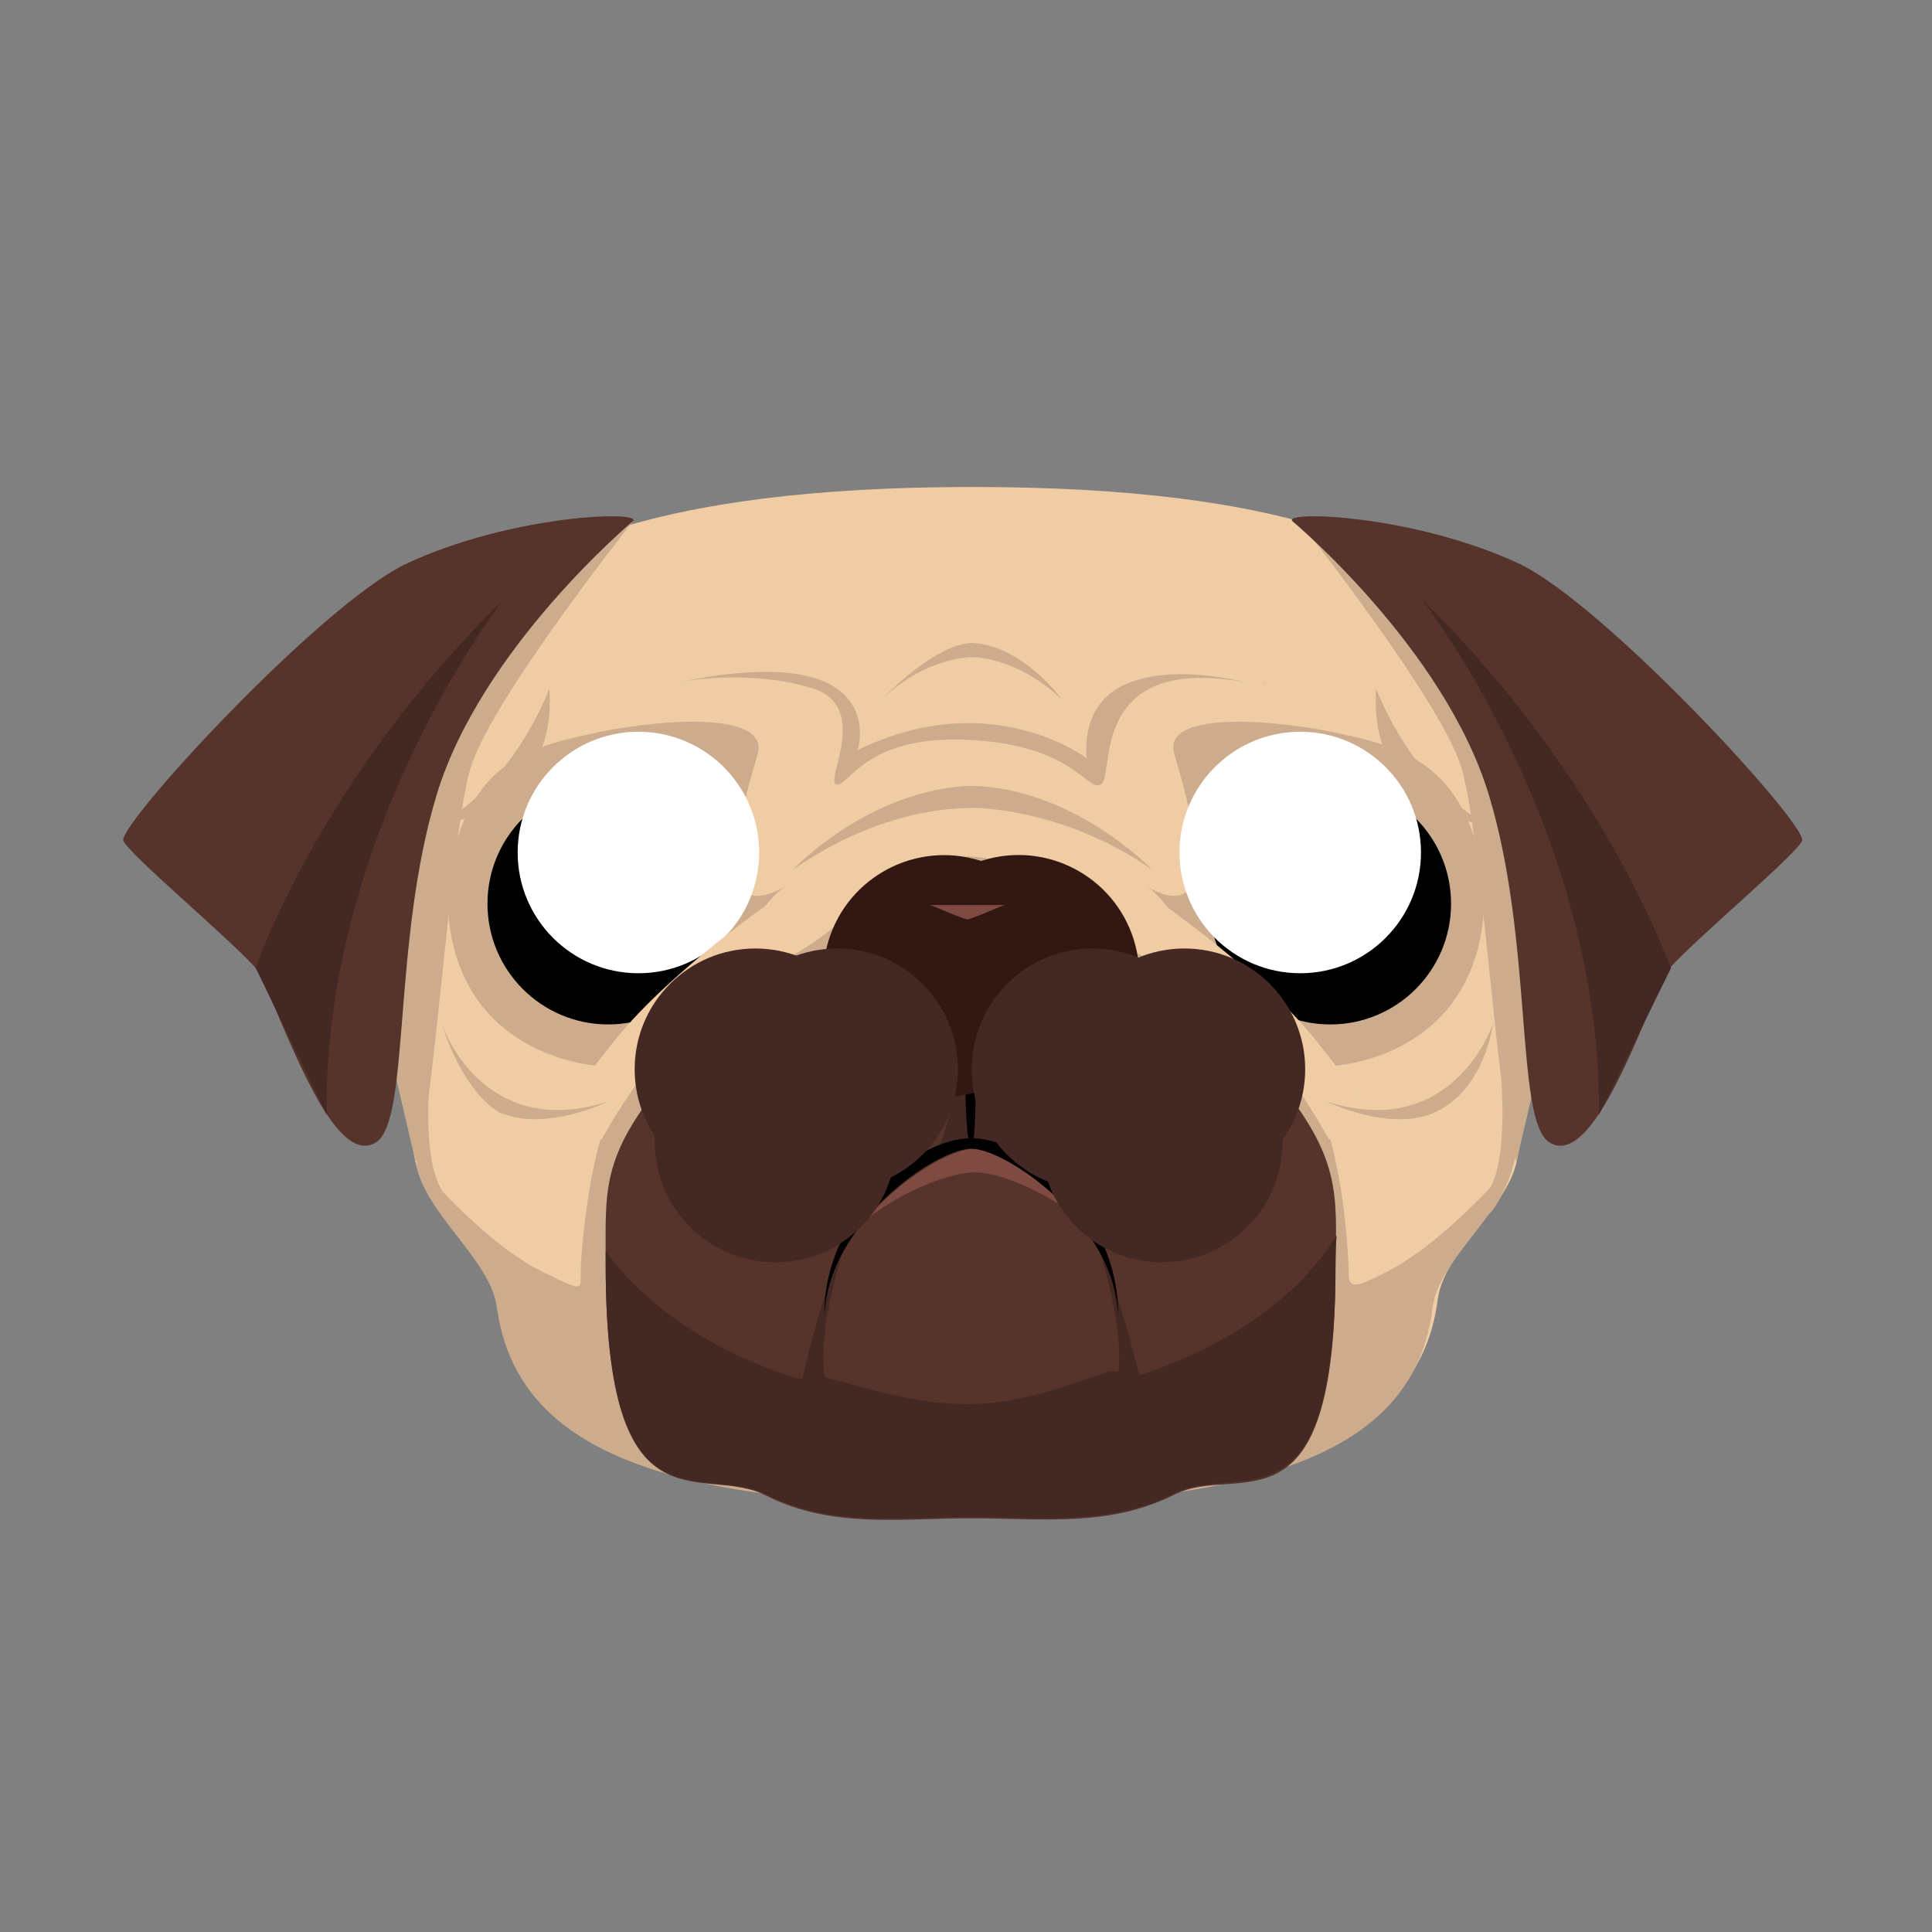 <svg xmlns="http://www.w3.org/2000/svg" width="16" height="16" viewBox="0 0 16 16">
  <rect x="0" y="0" width="16" height="16" fill="#808080" stroke="none"/>
  <g fill="none" fill-rule="evenodd" transform="translate(1 4)">
    <path fill="#EFCCA3" d="M11.656,2.702 C11.634,2.225 11.699,1.802 11.482,1.443 C10.961,0.553 9.659,0.033 7.054,0.033 L7.054,0.109 C7.054,0.109 7,0.109 7,0.109 C7,0.109 7.054,0.109 7.054,0.109 L7.054,0.033 C4.45,0.033 3.082,0.553 2.561,1.454 C2.355,1.823 2.377,2.236 2.344,2.713 C2.322,3.093 2.149,3.495 2.225,3.929 C2.312,4.493 2.344,5.057 2.431,5.578 C2.496,6.002 3.082,6.36 3.136,6.761 C3.288,7.868 4.439,8.378 7.043,8.378 L7.043,8.465 L6.978,8.465 L6.989,8.465 L7.054,8.465 L7.054,8.378 C9.659,8.378 10.766,7.868 10.907,6.761 C10.961,6.349 11.504,6.002 11.569,5.578 C11.656,5.057 11.688,4.493 11.775,3.929 C11.851,3.495 11.678,3.082 11.656,2.702 Z"/>
    <path fill="#CCAC8D" d="M7.011,3.093 C7.478,3.104 7.803,3.397 8.107,3.668 C8.465,3.983 9.073,4.2 9.322,4.471 C9.572,4.743 9.898,5.014 10.017,5.437 C10.136,5.86 10.169,6.403 10.169,6.544 C10.169,6.685 10.245,6.653 10.462,6.544 C10.972,6.295 11.536,5.622 11.536,5.622 C11.471,6.045 10.918,6.425 10.864,6.826 C10.733,7.933 9.659,8.465 7,8.465 L6.989,8.465 L7.054,8.465"/>
    <path fill="#CCAC8D" d="M8.726,2.247 C8.823,2.583 9.171,3.722 8.498,3.343 C8.498,3.343 8.78,3.505 8.953,4.124 C9.138,4.743 9.583,4.819 9.583,4.819 C9.583,4.819 10.31,4.96 10.853,4.493 C11.309,4.102 11.384,3.408 11.189,2.876 C10.994,2.355 10.647,2.192 10.136,2.084 C9.626,1.964 8.606,1.867 8.726,2.247 Z"/>
    <g transform="translate(9.008 2.496)">
      <circle cx="1.009" cy=".988" r="1" fill="#000"/>
      <circle cx=".76" cy=".564" r="1" fill="#FFF"/>
    </g>
    <path fill="#EFCCA3" d="M8.563,3.44 C8.563,3.44 9.42,4.026 9.887,4.602 C10.353,5.177 10.343,5.285 10.343,5.285 L10.006,5.437 C10.006,5.437 9.529,4.536 8.943,4.2 C8.346,3.864 8.281,3.581 8.281,3.581 L8.563,3.44 Z"/>
    <path fill="#CCAC8D" d="M7.043,3.093 C6.577,3.104 6.229,3.397 5.915,3.668 C5.557,3.983 4.927,4.2 4.678,4.471 C4.428,4.743 4.091,5.014 3.972,5.437 C3.853,5.86 3.809,6.403 3.809,6.544 C3.809,6.685 3.831,6.696 3.516,6.544 C3.006,6.305 2.442,5.622 2.442,5.622 C2.507,6.045 3.06,6.425 3.115,6.826 C3.267,7.933 4.341,8.465 7,8.465 L7.011,8.465 L7.054,8.465"/>
    <path fill="#56332B" d="M9.561,4.927 C9.04,4.287 8.205,3.69 7.043,3.69 L7.033,3.69 C5.871,3.69 5.036,4.287 4.515,4.927 C3.972,5.589 4.016,5.85 4.016,6.479 C4.016,8.758 4.819,8.107 5.35,8.389 C5.893,8.66 6.457,8.574 7.033,8.574 L7.043,8.574 C7.629,8.574 8.183,8.65 8.726,8.378 C9.257,8.107 10.06,8.78 10.06,6.501 C10.071,5.871 10.104,5.589 9.561,4.927 Z"/>
    <path fill="#442823" d="M6.989,4.254 C6.989,4.254 6.913,5.307 6.761,5.513 L7.043,5.448 L6.989,4.254 Z"/>
    <path fill="#442823" d="M7.065,4.254 C7.065,4.254 7.141,5.307 7.293,5.513 L7.011,5.448 L7.065,4.254 Z"/>
    <path fill="#56332B" d="M6.153,4.005 C6.045,3.755 6.436,3.353 7.054,3.343 C7.673,3.343 8.064,3.744 7.955,4.005 C7.847,4.265 7.456,4.341 7.054,4.352 C6.664,4.341 6.262,4.265 6.153,4.005 Z"/>
    <path fill="#000" d="M7.054,4.254 C7.054,4.211 7.423,4.2 7.619,4.07 C7.619,4.07 7.217,4.2 7.13,4.146 C7.043,4.102 7.022,3.972 7.022,3.972 C7.022,3.972 6.989,4.102 6.924,4.146 C6.848,4.189 6.392,4.07 6.392,4.07 C6.392,4.07 7,4.222 7,4.254 C7,4.287 6.989,4.395 6.989,4.471 C6.989,4.743 6.989,5.416 7.033,5.47 C7.098,5.567 7.076,4.743 7.076,4.471 C7.065,4.384 7.065,4.298 7.054,4.254 Z"/>
    <path fill="#7F4A41" d="M7.076,5.709 C7.26,5.709 7.586,5.839 7.879,6.045 C7.597,5.73 7.26,5.513 7.076,5.513 C6.881,5.513 6.468,5.752 6.175,6.099 C6.479,5.86 6.87,5.709 7.076,5.709 Z"/>
    <path fill="#442823" d="M7,7.629 C6.588,7.629 6.186,7.499 5.817,7.402 C5.741,7.38 5.665,7.434 5.589,7.412 C4.905,7.195 4.352,6.826 4.016,6.36 C4.016,6.392 4.016,6.436 4.016,6.468 C4.016,8.747 4.819,8.107 5.35,8.378 C5.893,8.65 6.457,8.563 7.033,8.563 L7.043,8.563 C7.629,8.563 8.183,8.639 8.726,8.367 C9.257,8.096 10.06,8.758 10.06,6.479 C10.06,6.392 10.06,6.305 10.071,6.229 C9.757,6.74 9.181,7.141 8.465,7.38 C8.4,7.402 8.248,7.347 8.183,7.358 C7.792,7.488 7.445,7.629 7,7.629 Z"/>
    <path fill="#442823" d="M5.969 6.403C5.969 6.403 5.698 7.217 5.882 7.575L5.633 7.467C5.633 7.467 5.817 6.642 5.969 6.403zM8.118 6.403C8.118 6.403 8.389 7.217 8.205 7.575L8.454 7.467C8.454 7.467 8.259 6.642 8.118 6.403z"/>
    <path fill="#CCAC8D" d="M5.274,2.247 C5.177,2.583 4.829,3.722 5.502,3.343 C5.502,3.343 5.22,3.505 5.047,4.124 C4.873,4.743 4.417,4.819 4.417,4.819 C4.417,4.819 3.69,4.96 3.147,4.493 C2.691,4.102 2.616,3.408 2.811,2.876 C3.006,2.344 3.353,2.192 3.864,2.084 C4.374,1.964 5.383,1.867 5.274,2.247 Z"/>
    <path fill="#000" d="M7.043,5.513 C7.336,5.513 8.248,6.143 8.259,6.913 C8.259,6.902 8.259,6.891 8.259,6.87 C8.259,6.067 7.521,5.426 7.043,5.426 C6.566,5.426 5.828,6.078 5.828,6.87 C5.828,6.881 5.828,6.891 5.828,6.913 C5.839,6.143 6.75,5.513 7.043,5.513 Z"/>
    <g fill="#331712" transform="translate(6.62 3.581)">
      <circle cx=".815" cy=".5" r="1" transform="rotate(-14.46 .815 .5)"/>
      <circle cx=".198" cy=".501" r="1" transform="rotate(17.235 .198 .501)"/>
    </g>
    <g transform="translate(3.039 2.496)">
      <circle cx=".998" cy=".988" r="1" fill="#000"/>
      <circle cx="1.248" cy=".564" r="1" fill="#FFF"/>
    </g>
    <path fill="#7F4A41" d="M7.326,3.495 C7.326,3.484 7.076,3.603 7.011,3.614 C6.946,3.603 6.696,3.484 6.696,3.495 C6.696,3.495 6.902,3.495 7.011,3.495 C7.119,3.495 7.326,3.495 7.326,3.495 Z"/>
    <path fill="#EFCCA3" d="M5.426,3.44 C5.426,3.44 4.569,4.026 4.102,4.602 C3.636,5.177 3.647,5.285 3.647,5.285 L3.983,5.437 C3.983,5.437 4.46,4.536 5.047,4.2 C5.633,3.864 5.709,3.581 5.709,3.581 L5.426,3.44 Z"/>
    <path fill="#CCAC8D" d="M3.549 1.704C3.549 1.704 3.256 2.507 2.605 2.843 2.605 2.843 3.625 2.724 3.549 1.704zM10.397 1.704C10.397 1.704 10.69 2.507 11.341 2.843 11.341 2.843 10.321 2.724 10.397 1.704zM8.541 3.202C8.541 3.202 7.901 2.529 7.043 2.507 7.033 2.507 7.065 2.507 7.054 2.507 7.043 2.507 7.065 2.507 7.065 2.507 6.197 2.529 5.567 3.202 5.567 3.202 6.316 2.681 6.957 2.691 7.065 2.691 7.065 2.691 7.065 2.691 7.065 2.691 7.065 2.691 7.065 2.691 7.065 2.691 7.054 2.691 7.792 2.681 8.541 3.202zM7.792 1.791C7.792 1.791 7.467 1.335 7.033 1.324 7.033 1.324 7.043 1.324 7.043 1.324 7.043 1.324 7.054 1.324 7.054 1.324 6.729 1.335 6.305 1.791 6.305 1.791 6.674 1.433 7.054 1.443 7.054 1.443 7.054 1.443 7.054 1.443 7.054 1.443 7.054 1.443 7.054 1.443 7.054 1.443 7.054 1.443 7.412 1.433 7.792 1.791zM4.037 5.122C4.037 5.122 3.527 5.372 3.158 5.22 3.158 5.22 3.147 5.22 3.147 5.22 3.147 5.22 3.147 5.22 3.147 5.22 2.822 5.036 2.659 4.482 2.659 4.482 2.659 4.482 2.984 5.459 4.037 5.122zM9.984 5.122C9.984 5.122 10.495 5.372 10.864 5.22 10.864 5.22 10.864 5.22 10.864 5.22 10.864 5.22 10.864 5.22 10.864 5.22 11.298 5.036 11.363 4.482 11.363 4.482 11.363 4.482 11.037 5.459 9.984 5.122z"/>
    <path fill="#CCAC8D" d="M4.623 1.65C4.905 1.595 5.372 1.584 5.741 1.704 6.208 1.867 5.828 2.464 5.926 2.496 6.023 2.529 6.153 2.084 7.022 2.127 7.901 2.171 7.998 2.561 8.118 2.496 8.237 2.431 7.998 1.411 9.312 1.65 9.312 1.65 7.933 1.281 7.998 2.279 7.998 2.279 7.206 1.671 6.099 2.214 6.11 2.214 6.392 1.281 4.623 1.65zM9.431 1.65C9.453 1.65 9.464 1.66 9.474 1.66 9.485 1.66 9.464 1.65 9.431 1.65zM4.243.315C4.243.315 3.071 1.791 2.898 2.355 2.724 2.93 2.594 5.285 2.442 5.622L1.899 3.299 2.898.879 4.243.315zM9.757.315C9.757.315 10.929 1.791 11.102 2.355 11.276 2.93 11.406 5.285 11.558 5.622L12.101 3.299 11.102.879 9.757.315z"/>
    <path fill="#56332B" d="M9.702,0.315 C9.702,0.315 10.961,1.367 11.33,2.583 C11.699,3.798 11.547,5.274 11.829,5.459 C12.231,5.719 12.687,4.167 12.839,4.005 C13.078,3.744 13.87,3.082 13.924,2.963 C13.978,2.843 12.318,1.031 11.591,0.673 C10.712,0.26 9.626,0.228 9.702,0.315 Z"/>
    <path fill="#442823" d="M10.777,0.966 C10.777,0.966 12.264,2.865 12.242,5.231 L12.839,4.016 C12.828,4.016 12.307,2.464 10.777,0.966 Z"/>
    <path fill="#56332B" d="M4.243,0.315 C4.243,0.315 2.984,1.367 2.616,2.583 C2.247,3.798 2.398,5.274 2.116,5.459 C1.715,5.719 1.259,4.167 1.107,4.005 C0.868,3.744 0.076,3.082 0.022,2.963 C-0.033,2.843 1.628,1.031 2.355,0.673 C3.234,0.26 4.319,0.228 4.243,0.315 Z"/>
    <path fill="#442823" d="M3.169,0.966 C3.169,0.966 1.682,2.865 1.704,5.231 L1.118,4.016 C1.118,4.016 1.639,2.464 3.169,0.966 Z"/>
    <path fill="#CCAC8D" d="M2.366 5.274C2.366 5.274 2.474 5.86 2.648 6.045 2.822 6.229 2.702 5.904 2.702 5.904 2.702 5.904 2.518 5.806 2.55 5.057 2.583 4.309 2.366 5.274 2.366 5.274zM11.623 5.274C11.623 5.274 11.515 5.86 11.341 6.045 11.167 6.229 11.287 5.904 11.287 5.904 11.287 5.904 11.471 5.806 11.439 5.057 11.406 4.309 11.623 5.274 11.623 5.274z"/>
    <g fill="#442823" transform="translate(5.1 4.667)">
      <ellipse cx=".833" cy=".188" rx="1" ry="1"/>
      <ellipse cx=".322" cy=".787" rx="1" ry="1"/>
      <ellipse cx=".156" cy=".188" rx="1" ry="1"/>
    </g>
    <g fill="#442823" transform="translate(7.922 4.667)">
      <circle cx=".125" cy=".188" r="1"/>
      <circle cx=".7" cy=".787" r="1"/>
      <circle cx=".887" cy=".188" r="1"/>
    </g>
  </g>
</svg>
